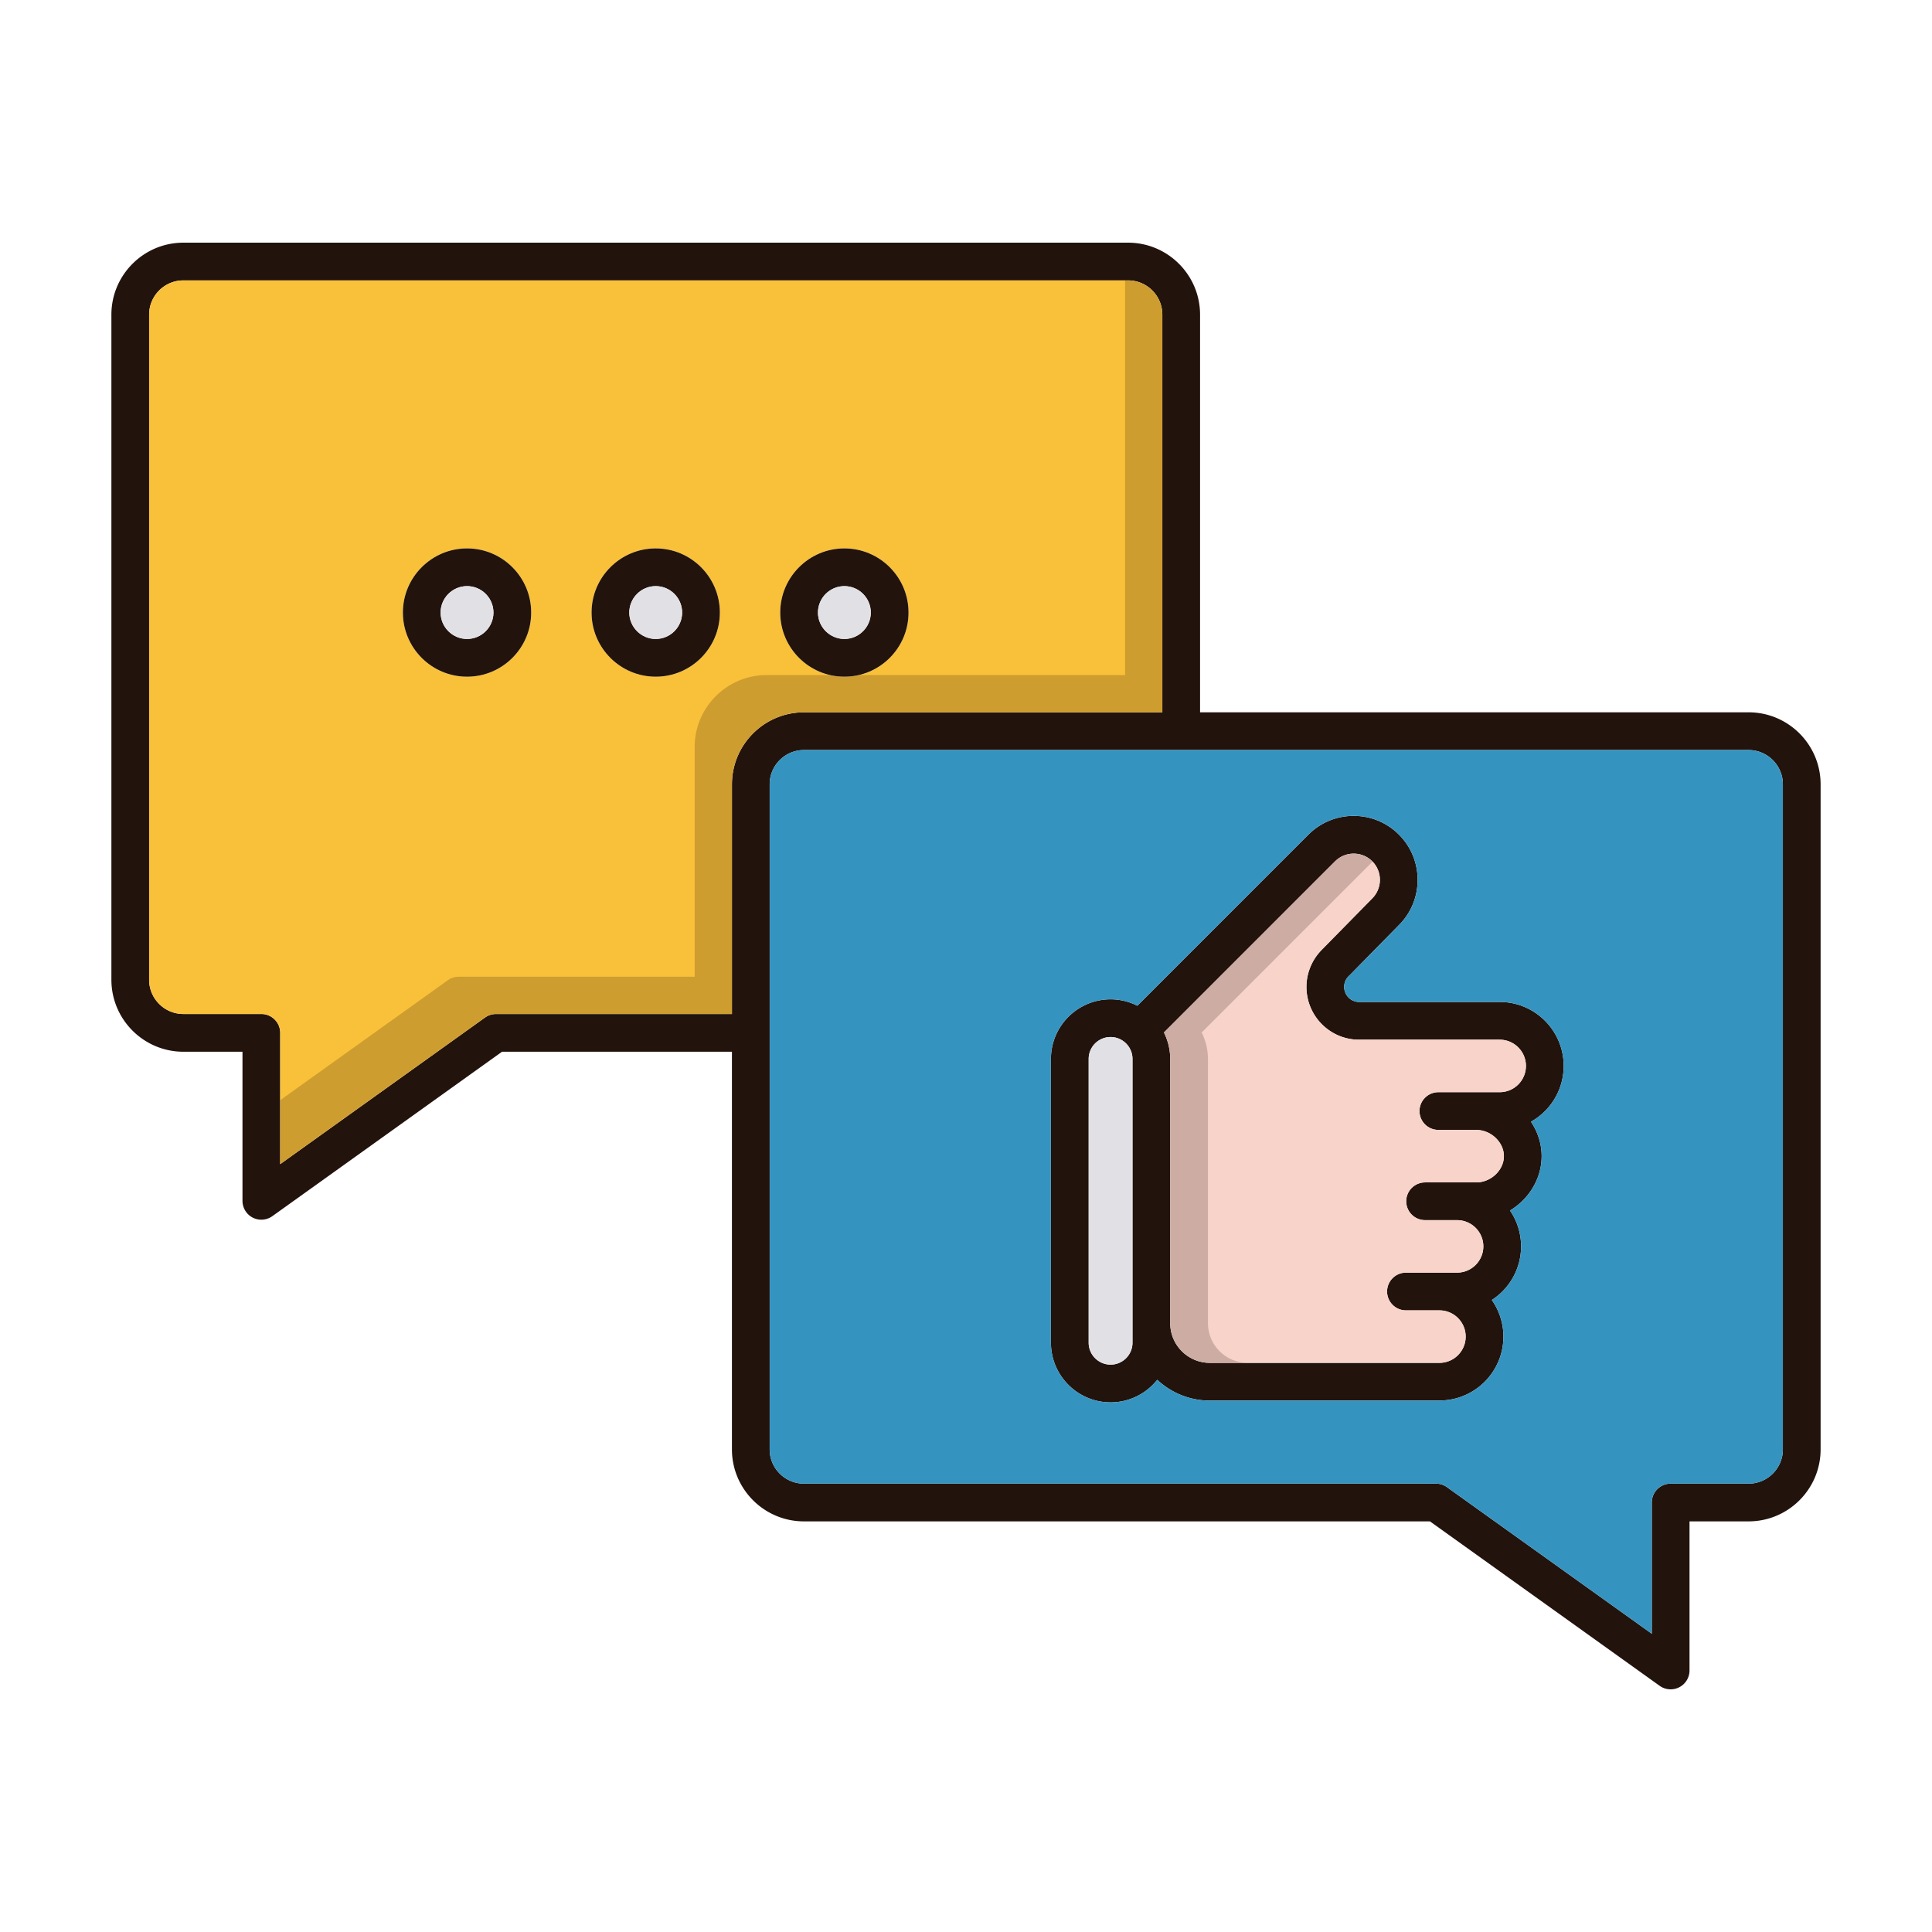 <?xml version="1.0" standalone="no"?><!DOCTYPE svg PUBLIC "-//W3C//DTD SVG 1.1//EN" "http://www.w3.org/Graphics/SVG/1.1/DTD/svg11.dtd"><svg t="1625811492118" class="icon" viewBox="0 0 1024 1024" version="1.1" xmlns="http://www.w3.org/2000/svg" p-id="31815" xmlns:xlink="http://www.w3.org/1999/xlink" width="200" height="200"><defs><style type="text/css"></style></defs><path d="M828.78 564.96c0-18.7-15.2-33.9-33.9-33.9h-74.6c-4.32-0.02-7.84-3.6-7.84-8 0-2.18 0.86-4.2 2.42-5.7 0.04-0.04 0.06-0.08 0.1-0.12 0.04-0.04 0.1-0.06 0.14-0.1l26.36-26.82c13.22-13.22 13.22-34.74 0-47.96-6.4-6.4-14.92-9.92-23.98-9.92s-17.56 3.52-23.98 9.92l-90.68 90.7c-4.28-2.16-9.08-3.4-14.18-3.4-17.44 0-31.62 14.18-31.62 31.6v150.4c0 17.44 14.18 31.62 31.62 31.62 10 0 18.92-4.68 24.72-11.96 7.32 6.82 17.1 11.02 27.88 11.02h122.48c0.26 0 0.52-0.06 0.78-0.08 17.98-0.82 32.34-15.66 32.34-33.84 0-7.2-2.28-13.88-6.14-19.38 9.32-6.06 15.5-16.52 15.5-28.44 0-7.04-2.16-13.58-5.86-19 9.96-6.04 16.76-16.8 16.76-28.82 0-6.66-2.1-12.94-5.66-18.24 10.34-5.82 17.34-16.88 17.34-29.58z m-228.54 146.72c0 6.4-5.2 11.6-11.6 11.6s-11.62-5.2-11.62-11.62v-150.4a11.608 11.608 0 1 1 23.22 0v150.42z m194.64-132.8h-32.52c-5.52 0-10 4.48-10 10s4.48 10 10 10h20.06c7.82 0 14.68 6.5 14.68 13.9 0 7.42-6.86 13.92-14.68 13.92h-27.1c-5.54 0-10 4.48-10 10s4.46 10 10 10h16.96c7.68 0 13.92 6.24 13.92 13.9 0 7.68-6.24 13.92-13.92 13.92h-27.1c-5.52 0-10 4.48-10 10s4.48 10 10 10H762.94c7.66 0 13.9 6.24 13.9 13.9 0 7.68-6.24 13.92-13.9 13.92h-121.7c-11.58 0-21-9.42-21-21v-140.08c0-5.04-1.22-9.78-3.32-14.02l90.72-90.74c2.64-2.62 6.12-4.06 9.84-4.06s7.22 1.44 9.84 4.06c5.42 5.42 5.42 14.26-0.06 19.74l-26.42 26.88c-0.04 0.02-0.06 0.06-0.08 0.1-5.28 5.2-8.32 12.4-8.32 19.84 0 15.44 12.5 28 27.86 28H794.88c7.66 0 13.9 6.24 13.9 13.9 0 7.68-6.24 13.92-13.9 13.92z" fill="#23130D" p-id="31816"></path><path d="M926.8 377.54H636.06V166.78c0-21.04-17.12-38.16-38.16-38.16H97.2c-21.04 0-38.16 17.12-38.16 38.16v352.5c0 21.04 17.12 38.16 38.16 38.16h31.32v79.02a10.02 10.02 0 0 0 5.42 8.9c1.44 0.74 3.02 1.1 4.58 1.1 2.04 0 4.1-0.62 5.82-1.86l121.74-87.16h121.86V768.2c0 21.04 17.12 38.16 38.16 38.16h331.8l121.76 87.16c1.72 1.24 3.76 1.86 5.82 1.86 1.56 0 3.12-0.36 4.56-1.1a10.024 10.024 0 0 0 5.44-8.9v-79.02h31.32c21.04 0 38.16-17.12 38.16-38.16V415.7c0-21.04-17.12-38.16-38.16-38.16z m-538.86 38.16v121.74h-125.06a10 10 0 0 0-5.82 1.88L148.52 617v-69.56c0-5.52-4.48-10-10-10H97.2c-10.02 0-18.16-8.14-18.16-18.16V166.78c0-10.02 8.14-18.16 18.16-18.16h500.7c10.02 0 18.16 8.14 18.16 18.16v210.76h-189.96c-21.04 0-38.16 17.12-38.16 38.16zM944.96 768.2c0 10.02-8.16 18.16-18.16 18.16h-41.32c-5.52 0-10 4.48-10 10v69.56l-108.28-77.5c-1.68-1.3-3.8-2.06-6.08-2.06H426.1c-10.02 0-18.16-8.14-18.16-18.16V415.7c0-10 8.14-18.16 18.16-18.16H926.8c10 0 18.16 8.16 18.16 18.16V768.2z" fill="#23130D" p-id="31817"></path><path d="M926.8 397.54H426.1c-10.02 0-18.16 8.16-18.16 18.16V768.2c0 10.02 8.14 18.16 18.16 18.16h335.02c2.28 0 4.4 0.76 6.08 2.06l108.28 77.5v-69.56c0-5.52 4.48-10 10-10h41.32c10 0 18.16-8.14 18.16-18.16V415.7c0-10-8.16-18.16-18.16-18.16z m-115.36 197c3.56 5.3 5.66 11.58 5.66 18.24 0 12.02-6.8 22.78-16.76 28.82a33.58 33.58 0 0 1 5.86 19c0 11.92-6.18 22.38-15.5 28.44 3.86 5.5 6.14 12.18 6.14 19.38 0 18.18-14.36 33.02-32.34 33.84-0.26 0.02-0.52 0.08-0.78 0.08h-122.48c-10.78 0-20.56-4.2-27.88-11.02-5.8 7.28-14.72 11.96-24.72 11.96-17.44 0-31.62-14.18-31.62-31.62v-150.4c0-17.42 14.18-31.6 31.62-31.6 5.1 0 9.9 1.24 14.18 3.4l90.68-90.7c6.42-6.4 14.92-9.92 23.98-9.92s17.58 3.52 23.98 9.92c13.22 13.22 13.22 34.74 0 47.96l-26.36 26.82c-0.04 0.04-0.1 0.06-0.14 0.1-0.04 0.04-0.06 0.08-0.1 0.12-1.56 1.5-2.42 3.52-2.42 5.7 0 4.4 3.52 7.98 7.84 8h74.6c18.7 0 33.9 15.2 33.9 33.9 0 12.7-7 23.76-17.34 29.58z" fill="#3594BF" p-id="31818"></path><path d="M600.24 561.26v150.42c0 6.4-5.2 11.6-11.6 11.6s-11.62-5.2-11.62-11.62v-150.4a11.608 11.608 0 1 1 23.22 0z" fill="#E1E1E5" p-id="31819"></path><path d="M752.36 588.88c0 5.52 4.48 10 10 10h20.06c7.82 0 14.68 6.5 14.68 13.9 0 7.42-6.86 13.92-14.68 13.92h-27.1c-5.54 0-10 4.48-10 10s4.46 10 10 10h16.96c7.68 0 13.92 6.24 13.92 13.9 0 7.68-6.24 13.92-13.92 13.92h-27.1c-5.52 0-10 4.48-10 10s4.48 10 10 10H762.94c7.66 0 13.9 6.24 13.9 13.9 0 7.68-6.24 13.92-13.9 13.92h-121.7c-11.58 0-21-9.42-21-21v-140.08c0-5.04-1.22-9.78-3.32-14.02l90.72-90.74c2.64-2.62 6.12-4.06 9.84-4.06s7.22 1.44 9.84 4.06c5.42 5.42 5.42 14.26-0.06 19.74l-26.42 26.88c-0.04 0.02-0.06 0.06-0.08 0.1-5.28 5.2-8.32 12.4-8.32 19.84 0 15.44 12.5 28 27.86 28H794.88c7.66 0 13.9 6.24 13.9 13.9 0 7.68-6.24 13.92-13.9 13.92h-32.52c-5.52 0-10 4.48-10 10z" fill="#F8D3C9" p-id="31820"></path><path d="M661.24 722.34h-20c-11.58 0-21-9.42-21-21v-140.08c0-5.04-1.22-9.78-3.32-14.02l90.72-90.74c2.64-2.62 6.12-4.06 9.84-4.06s7.22 1.44 9.84 4.06l0.16 0.16-90.56 90.58c2.1 4.24 3.32 8.98 3.32 14.02v140.08c0 11.58 9.42 21 21 21z" fill="#23130D" opacity=".2" p-id="31821"></path><path d="M597.9 148.62H97.2c-10.02 0-18.16 8.14-18.16 18.16v352.5c0 10.02 8.14 18.16 18.16 18.16h41.32c5.52 0 10 4.48 10 10v69.56l108.54-77.68a10 10 0 0 1 5.82-1.88h125.06v-121.74c0-21.04 17.12-38.16 38.16-38.16h189.96V166.78c0-10.02-8.14-18.16-18.16-18.16zM247.54 358.66c-18.74 0-34-15.24-34-34 0-18.74 15.26-34 34-34 18.76 0 34 15.26 34 34 0 18.76-15.24 34-34 34z m100 0c-18.74 0-34-15.24-34-34 0-18.74 15.26-34 34-34 18.76 0 34 15.26 34 34 0 18.76-15.24 34-34 34z m100 0c-18.74 0-34-15.24-34-34 0-18.74 15.26-34 34-34 18.76 0 34 15.26 34 34 0 18.76-15.24 34-34 34z" fill="#F9C139" p-id="31822"></path><path d="M597.9 148.62h-1.58V357.8h-141.24a33.386 33.386 0 0 1-15.08 0h-33.66c-21.02 0-38.16 17.12-38.16 38.14v121.74h-125.04a10 10 0 0 0-5.82 1.88l-88.8 63.56v33.88l108.54-77.68a10 10 0 0 1 5.82-1.88h125.06v-121.74c0-21.04 17.12-38.16 38.16-38.16h189.96V166.78c0-10.02-8.14-18.16-18.16-18.16z" fill="#23130D" opacity=".2" p-id="31823"></path><path d="M447.54 290.66c-18.74 0-34 15.26-34 34 0 18.76 15.26 34 34 34 18.76 0 34-15.24 34-34 0-18.74-15.24-34-34-34z m0 48c-7.7 0-14-6.28-14-14s6.3-14 14-14c7.72 0 14 6.28 14 14s-6.28 14-14 14z" fill="#23130D" p-id="31824"></path><path d="M461.54 324.66c0 7.72-6.28 14-14 14-7.7 0-14-6.28-14-14s6.3-14 14-14c7.72 0 14 6.28 14 14z" fill="#E1E1E5" p-id="31825"></path><path d="M347.54 290.66c-18.74 0-34 15.26-34 34 0 18.76 15.26 34 34 34 18.76 0 34-15.24 34-34 0-18.74-15.24-34-34-34z m0 48c-7.7 0-14-6.28-14-14s6.3-14 14-14c7.72 0 14 6.28 14 14s-6.28 14-14 14z" fill="#23130D" p-id="31826"></path><path d="M361.54 324.66c0 7.72-6.28 14-14 14-7.7 0-14-6.28-14-14s6.3-14 14-14c7.72 0 14 6.28 14 14z" fill="#E1E1E5" p-id="31827"></path><path d="M247.54 290.66c-18.74 0-34 15.26-34 34 0 18.76 15.26 34 34 34 18.76 0 34-15.24 34-34 0-18.74-15.24-34-34-34z m0 48c-7.7 0-14-6.28-14-14s6.3-14 14-14c7.72 0 14 6.28 14 14s-6.28 14-14 14z" fill="#23130D" p-id="31828"></path><path d="M261.54 324.66c0 7.72-6.28 14-14 14-7.7 0-14-6.28-14-14s6.3-14 14-14c7.72 0 14 6.28 14 14z" fill="#E1E1E5" p-id="31829"></path></svg>